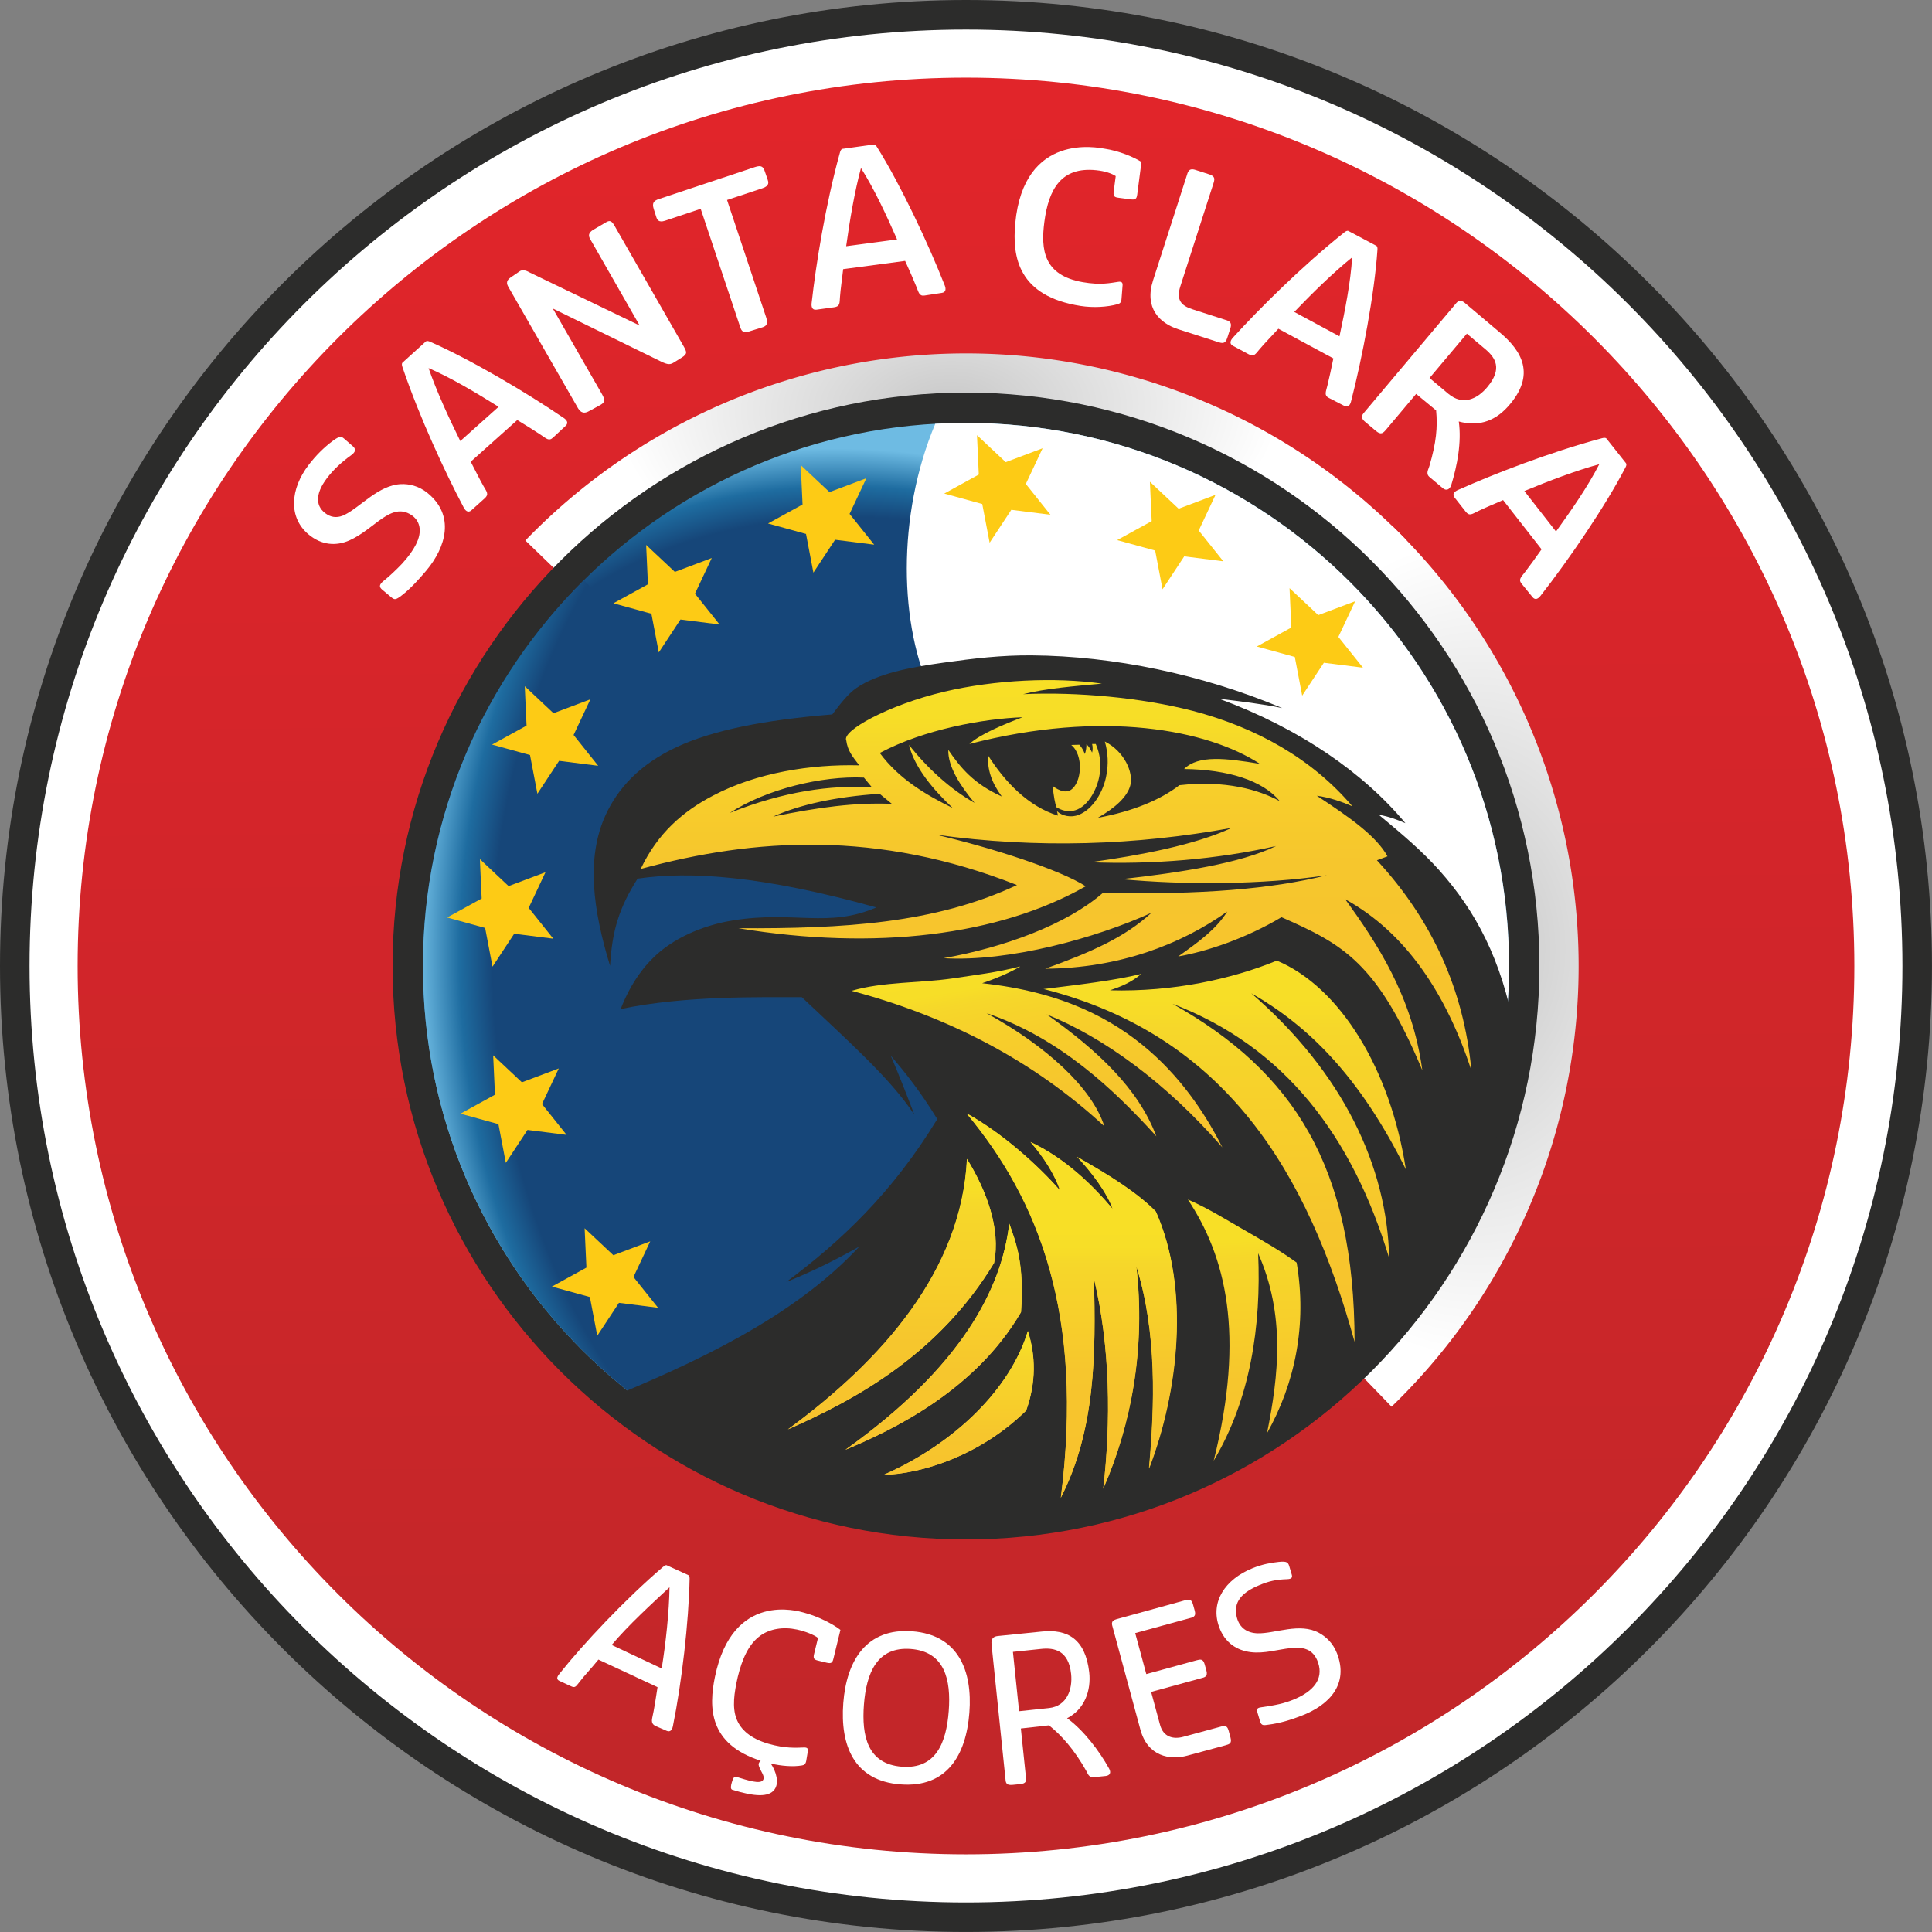 <?xml version="1.0" encoding="UTF-8"?>
<svg xmlns="http://www.w3.org/2000/svg" fill-rule="evenodd" height="708.66" viewBox="0 0 566.929 566.929" width="708.66" version="1.1" xmlns:xlink="http://www.w3.org/1999/xlink">
	<rect x="0" y="0" width="566.929" height="566.929" fill="#808080" stroke="none"/>
	<defs>
		<linearGradient id="d">
			<stop stop-color="#c8c8c8" offset="0"/>
			<stop stop-color="#fff" offset="1"/>
		</linearGradient>
		<linearGradient id="e">
			<stop stop-color="#164679" offset="0"/>
			<stop stop-color="#164679" offset=".867"/>
			<stop stop-color="#1e6ca0" offset=".926"/>
			<stop stop-color="#6ebbe3" offset="1"/>
		</linearGradient>
		<radialGradient id="p" xlink:href="#e" gradientUnits="userSpaceOnUse" cy="423.03" cx="299.92" gradientTransform="matrix(-.072 -1.604 1.228 -.055 -212.12 789.42)" r="132.43"/>
		<radialGradient id="o" xlink:href="#e" gradientUnits="userSpaceOnUse" cy="420.95" cx="297.64" gradientTransform="matrix(.401 -.794 1.048 .529 -276.87 297.26)" r="159.36"/>
		<linearGradient id="s" y2="170.79" gradientUnits="userSpaceOnUse" x2="291.65" gradientTransform="translate(-14.173 -137.48)" y1="683.8" x1="296">
			<stop stop-color="#c02629" offset="0"/>
			<stop stop-color="#e1252a" offset="1"/>
		</linearGradient>
		<linearGradient id="y" y2="7377.8" gradientUnits="userSpaceOnUse" x2="5187.4" gradientTransform="matrix(.072 0 0 .072 -14.184 -137.43)" y1="5823.5" x1="5187.4">
			<stop stop-color="#F8DF26" offset="0"/>
			<stop stop-color="#F7DE27" offset=".102"/>
			<stop stop-color="#F6D72A" offset=".18"/>
			<stop stop-color="#F7CE2B" offset=".431"/>
			<stop stop-color="#F6C62D" offset=".702"/>
			<stop stop-color="#F8C32D" offset="1"/>
		</linearGradient>
		<linearGradient id="z" y2="7919.5" gradientUnits="userSpaceOnUse" x2="4108.2" gradientTransform="matrix(.072 0 0 .072 -14.184 -137.43)" y1="7333" x1="4108.2">
			<stop stop-color="#F8DF26" offset="0"/>
			<stop stop-color="#F7DE27" offset=".102"/>
			<stop stop-color="#F6D72A" offset=".18"/>
			<stop stop-color="#F7CE2B" offset=".502"/>
			<stop stop-color="#F6C62D" offset=".722"/>
			<stop stop-color="#F8C32D" offset="1"/>
		</linearGradient>
		<linearGradient id="aa" y2="7817.8" gradientUnits="userSpaceOnUse" x2="4007.3" gradientTransform="matrix(.072 0 0 .072 -14.184 -137.43)" y1="6896.5" x1="4007.3">
			<stop stop-color="#F8DF26" offset="0"/>
			<stop stop-color="#F7DE27" offset=".102"/>
			<stop stop-color="#F6D72A" offset=".18"/>
			<stop stop-color="#F7CE2B" offset=".451"/>
			<stop stop-color="#F6C62D" offset=".651"/>
			<stop stop-color="#F8C32D" offset="1"/>
		</linearGradient>
		<linearGradient id="ab" y2="6614.8" gradientUnits="userSpaceOnUse" x2="4494.3" gradientTransform="matrix(.072 0 0 .072 -14.184 -137.43)" y1="5817.1" x1="4353.6">
			<stop stop-color="#F8DF26" offset="0"/>
			<stop stop-color="#F7DE27" offset=".102"/>
			<stop stop-color="#F6D72A" offset=".18"/>
			<stop stop-color="#F7CE2B" offset=".369"/>
			<stop stop-color="#F6C62D" offset=".678"/>
			<stop stop-color="#F8C32D" offset="1"/>
		</linearGradient>
		<linearGradient id="x" y2="6270.3" gradientUnits="userSpaceOnUse" y1="4668.7" gradientTransform="matrix(.072 0 0 .072 -14.184 -137.43)" x2="4501.6" x1="4501.6">
			<stop stop-color="#F8DF26" offset="0"/>
			<stop stop-color="#F7DE27" offset=".102"/>
			<stop stop-color="#F6D72A" offset=".18"/>
			<stop stop-color="#F7CE2B" offset=".29"/>
			<stop stop-color="#F6C62D" offset=".471"/>
			<stop stop-color="#F8C32D" offset="1"/>
		</linearGradient>
		<linearGradient id="g" y2="7919.5" gradientUnits="userSpaceOnUse" x2="4108.2" y1="7333" x1="4108.2">
			<stop stop-color="#F8DF26" offset="0"/>
			<stop stop-color="#F7DE27" offset=".102"/>
			<stop stop-color="#F6D72A" offset=".18"/>
			<stop stop-color="#F7CE2B" offset=".502"/>
			<stop stop-color="#F6C62D" offset=".722"/>
			<stop stop-color="#F8C32D" offset="1"/>
		</linearGradient>
		<linearGradient id="f" y2="7862.6" gradientUnits="userSpaceOnUse" x2="5281.1" y1="6798.2" x1="5281.1">
			<stop stop-color="#F8DF26" offset="0"/>
			<stop stop-color="#F7DE27" offset=".102"/>
			<stop stop-color="#F6D72A" offset=".18"/>
			<stop stop-color="#F7CE2B" offset=".49"/>
			<stop stop-color="#F6C62D" offset=".69"/>
			<stop stop-color="#F8C32D" offset="1"/>
		</linearGradient>
		<linearGradient id="w" y2="7862.6" xlink:href="#f" gradientUnits="userSpaceOnUse" x2="5281.1" gradientTransform="matrix(0.072 0 0 0.072 -14.155 -137.48)" y1="6798.2" x1="5281.1"/>
		<linearGradient id="v" y2="7919.5" xlink:href="#g" gradientUnits="userSpaceOnUse" x2="4108.2" gradientTransform="matrix(0.072 0 0 0.072 -14.155 -137.48)" y1="7333" x1="4108.2"/>
		<linearGradient id="u" y2="7817.8" gradientUnits="userSpaceOnUse" x2="4007.3" gradientTransform="matrix(0.072 0 0 0.072 -14.155 -137.48)" y1="6896.5" x1="4007.3">
			<stop stop-color="#F8DF26" offset="0"/>
			<stop stop-color="#F7DE27" offset=".102"/>
			<stop stop-color="#F6D72A" offset=".18"/>
			<stop stop-color="#F7CE2B" offset=".451"/>
			<stop stop-color="#F6C62D" offset=".651"/>
			<stop stop-color="#F8C32D" offset="1"/>
		</linearGradient>
		<linearGradient id="r" y2="423.44" xlink:href="#g" gradientUnits="userSpaceOnUse" x2="366.98" y1="357.41" x1="364.44"/>
		<radialGradient id="b" xlink:href="#d" gradientUnits="userSpaceOnUse" cy="-311.06" cx="347.99" gradientTransform="matrix(.541 -.014 .008 .308 162.28 250.18)" r="224.7"/>
		<radialGradient id="a" xlink:href="#d" gradientUnits="userSpaceOnUse" cy="349.92" cx="696.22" gradientTransform="matrix(.451 -1.5044e-8 0 .669 227.94 113.87)" r="224.7"/>
		<linearGradient id="t" y2="417.45" xlink:href="#f" gradientUnits="userSpaceOnUse" x2="236.7" y1="341.32" x1="236.7"/>
	</defs>
	<path d="m283.46-0c156.46 0 283.46 127 283.46 283.46s-127 283.46-283.46 283.46c-156.46 0.01-283.46-126.99-283.46-283.46 0-156.46 127-283.46 283.46-283.46z" fill="#2c2c2b"/>
	<path d="m283.46 8.679c151.67 0 274.79 123.11 274.79 274.79 0 151.67-123.11 274.79-274.79 274.79-151.67 0-274.79-123.11-274.79-274.79 0-151.67 123.11-274.79 274.79-274.79z" fill="#fff"/>
	<path d="m283.46 22.782c143.89 0 260.68 116.79 260.68 260.68s-116.79 260.68-260.68 260.68-260.68-116.79-260.68-260.68 116.79-260.68 260.68-260.68z" fill="url(#s)"/>
	<g>
		<path d="m192.7 198.25a224.7 224.7 0 0 1 323.28 -0l-161.64 156.09z" transform="matrix(0.8 0 0 0.8 0 -0)" fill="url(#b)"/>
		<path d="m192.7 198.25a224.7 224.7 0 0 1 323.28 -0l-161.64 156.09z" transform="matrix(0.8 0 0 -0.8 0 566.93)" fill="url(#b)"/>
		<path d="m510.43 192.7a224.7 224.7 0 0 1 -0 323.28l-156.09-161.64z" transform="matrix(0.8 0 0 0.8 0 -0)" fill="url(#a)"/>
		<path d="m510.43 192.7a224.7 224.7 0 0 1 -0 323.28l-156.09-161.64z" transform="matrix(-0.8 0 0 0.8 566.94 -0)" fill="url(#a)"/>
	</g>
	<path d="m283.46 115.21c92.872 0 168.26 75.384 168.26 168.26 0 92.872-75.384 168.26-168.26 168.26-92.873 0-168.26-75.384-168.26-168.26 0-92.873 75.384-168.26 168.26-168.26z" fill="#2c2c2b"/>
	<path d="m283.46 124.1c87.998 0 159.36 71.363 159.36 159.36 0 87.998-71.363 159.36-159.36 159.36-87.998 0-159.36-71.363-159.36-159.36 0-87.998 71.363-159.36 159.36-159.36z" fill="url(#o)"/>
	<path d="m388.97 402.88c-28.107 24.854-65.044 39.949-105.5 39.949-87.998 0-159.36-71.363-159.36-159.36 0-44.286 18.08-84.355 47.253-113.24l217.61 232.65z" fill="url(#p)"/>
	<path d="m283.46 124.1c87.998 0 159.36 71.363 159.36 159.36 0 81.197-60.761 148.23-139.28 158.1l-29.891-237.48c-9.831-20.213-10.581-52.681 0.803-79.725 2.984-0.167 5.987-0.259 9.012-0.259z" fill="#fff"/>
	<path d="m244.23 209.64c2.057-2.717 4.485-5.946 6.979-7.678 6.229-4.325 15.762-6.134 25.726-7.521 8.844-1.232 16.816-2.195 25.838-2.125 23.973 0.187 49.848 5.544 73.496 15.46-5.962-1.242-12.545-1.987-18.507-2.732 23.794 8.766 42.44 21.837 54.651 36.519-2.567-1.077-4.637-1.905-7.825-2.485 6.763 5.641 12.531 10.455 17.758 16.306 10.705 11.981 18.357 26.33 22.115 47.165-2.894 37.35-16.021 63.852-33.788 85.707-34.469 42.401-89.839 60.44-145.89 58.141-31.339-1.285-72.856-20.952-87.499-35.532 26.52-10.901 55.459-24.171 74.897-45.091-7.659 4.305-14.201 7.494-21.489 10.434 16.117-11.995 31.209-26.217 44.344-47.822-4.751-7.784-9.243-13.498-13.663-18.632 2.484 5.797 4.845 11.842 6.956 17.39-7.058-10.817-20.26-22.39-33.04-34.531-12.136 0.042-34.077-0.536-53.163 3.478 3.041-7.804 7.317-13.594 12.45-17.562 5.075-3.922 12.301-7.118 20.479-8.438 17.993-2.905 27.998 2.31 42.095-3.811-33.51-9.332-54.751-10.7-70.055-8.446-5.422 8.529-7.493 15.321-8.075 25.588-4.999-16.304-7.104-31.591-1.32-44.242 3.525-7.711 9.902-14.913 21.085-20.068 10.504-4.843 25.265-7.82 45.447-9.472z" fill="#2c2c2b"/>
	<path d="m283.73 326.77c10.267 5.673 20.906 15.195 27.326 22.606-1.624-4.834-4.833-9.782-8.694-14.284 10.455 4.878 18.607 13.092 24.097 19.625-1.573-4.623-6.333-10.993-10.433-15.278 9.552 5.382 17.853 10.641 23.103 16.024 10.038 22.59 6.686 52.685-1.987 75.395 1.669-18.466 2.381-39.869-3.727-59.371 2.767 23.933-1.396 46.33-9.688 65.333 2.277-19.481 2.111-41.589-2.733-61.732 0.6 22.223 0.432 44.478-9.688 64.341 6.862-53.764-6.449-87.3-27.576-112.66z" fill="#fdcb15"/>
	<g fill-rule="evenodd">
		<path fill="url(#u)" d="m283.78 326.78c10.296 5.688 20.88 15.192 27.36 22.608-1.656-4.824-4.824-9.792-8.712-14.256 10.44 4.896 18.576 13.104 24.12 19.656-1.584-4.608-6.336-11.016-10.44-15.264 9.576 5.4 17.856 10.656 23.112 16.056 10.008 22.608 6.696 52.704-2.016 75.384 1.656-18.432 2.376-39.888-3.744-59.4 2.736 23.904-1.368 46.296-9.72 65.304 2.304-19.512 2.088-41.616-2.736-61.704 0.576 22.248 0.432 44.496-9.72 64.368 6.84-53.784-6.48-87.336-27.576-112.68z"/>
		<path fill="url(#v)" d="m283.78 340.1c-1.584 32.832-24.912 59.112-52.56 79.344 20.736-9.072 44.496-22.464 60.48-48.816 2.016-10.08-2.232-21.24-7.92-30.528z"/>
		<path fill="url(#w)" d="m296.17 359.11c-2.232 18.864-13.752 41.832-48.096 66.312 14.328-5.976 38.232-17.568 51.552-40.392 1.008-14.112-1.44-20.376-3.456-25.992z"/>
		<path fill="#f9d135" d="m259.16 432.76c11.376-0.216 28.656-5.76 41.976-18.864 2.952-8.28 2.808-16.056 0.504-23.328-5.184 17.064-21.456 33.048-42.48 42.264z"/>
	</g>
	<path d="m283.73 340.06c-1.604 32.867-24.934 59.112-52.541 79.371 20.718-9.108 44.494-22.442 60.49-48.815 2.026-10.061-2.196-21.239-7.949-30.556z" fill="url(#t)"/>
	<path d="m348.57 351.99c11.06 16.649 16.886 39.411 7.578 76.638 10.723-17.979 13.996-39.445 13.042-60.863 7.989 18.052 6.044 35.73 2.607 52.789 8.282-14.748 11.759-31.91 8.696-50.057-4.547-3.317-10.056-6.516-16.066-9.954-4.979-2.85-10.14-6.105-15.857-8.553z" fill="url(#r)"/>
	<g fill="#fff">
		<path d="m193.35 58.401 28.067-9.335c2.178-0.756 2.589-0.003 3.036 1.295l0.788 2.287c0.253 0.733 0.656 1.869-1.473 2.576l-10.424 3.46 11.458 34.378c0.617 1.85 0.215 2.588-1.062 2.984l-3.993 1.239c-1.82 0.565-2.219-0.346-2.552-1.344l-11.588-34.675-10.444 3.497c-1.933 0.647-2.348-0.351-2.584-1.092l-0.749-2.359c-0.582-1.834 0.111-2.442 1.52-2.911z"/>
		<path d="m379.79 91.534 13.266 7.162c1.612-7.489 3.267-15.787 3.723-23.179-5.573 4.495-11.654 10.465-16.989 16.017zm11.477 13.645-16.136-8.713c-2.113 2.303-4.007 4.232-5.476 5.965-1.253 1.479-1.663 2.374-3.233 1.533l-4.647-2.49c-1.182-0.633-0.635-1.717 0.09-2.468 7.5-8.242 20.113-20.854 32.589-30.798 0.953-0.76 1.252-0.424 1.492-0.296l7.859 4.175c0.427 0.227 0.428 0.754 0.395 1.243-0.868 12.878-4.409 31.585-7.759 44.522-0.263 1.013-0.857 1.825-1.974 1.249l-4.539-2.34c-1.435-0.739-0.873-1.718-0.414-3.609 0.543-2.242 1.169-5.04 1.753-7.973z"/>
		<path d="m248.3 72.252 14.943-1.994c-3.092-7.008-6.627-14.696-10.598-20.948-1.872 6.912-3.287 15.314-4.345 22.942zm17.302 4.304-18.177 2.424c-0.357 3.105-0.758 5.779-0.929 8.044-0.146 1.933 0.048 2.898-1.717 3.139l-5.223 0.713c-1.329 0.182-1.523-1.017-1.377-2.05 1.231-11.075 4.033-28.69 8.292-44.066 0.325-1.175 0.765-1.079 1.034-1.116l8.813-1.236c0.479-0.067 0.789 0.359 1.049 0.774 6.861 10.934 14.98 28.155 19.865 40.593 0.383 0.974 0.378 1.981-0.864 2.17l-5.048 0.772c-1.595 0.244-1.715-0.878-2.455-2.678-0.877-2.134-2.013-4.766-3.263-7.483z"/>
		<path d="m135.07 129.43 11.236-10.052c-6.498-4.056-13.744-8.426-20.544-11.362 2.339 6.768 5.894 14.512 9.308 21.414zm16.728-6.17-13.667 12.225c1.45 2.769 2.622 5.205 3.755 7.174 0.966 1.681 1.669 2.37 0.345 3.562l-3.918 3.527c-0.996 0.897-1.831 0.015-2.292-0.921-5.21-9.85-12.798-25.992-17.923-41.102-0.391-1.154 0.026-1.321 0.227-1.504l6.593-5.977c0.358-0.326 0.854-0.148 1.303 0.049 11.822 5.183 28.22 14.858 39.254 22.396 0.864 0.591 1.426 1.425 0.506 2.28l-3.74 3.477c-1.182 1.099-1.913 0.238-3.536-0.833-1.926-1.272-4.345-2.809-6.907-4.353z"/>
		<path d="m447.31 144.09 9.284 11.878c4.478-6.215 9.319-13.156 12.699-19.746-6.907 1.886-14.87 4.919-21.983 7.868zm5.047 17.1-11.292-14.448c-2.859 1.264-5.368 2.272-7.408 3.272-1.74 0.853-2.475 1.508-3.576 0.108l-3.26-4.143c-0.829-1.054 0.107-1.828 1.072-2.226 10.173-4.545 26.783-11.047 42.199-15.158 1.178-0.314 1.317 0.113 1.486 0.326l5.527 6.975c0.3 0.379 0.09 0.862-0.136 1.296-5.956 11.452-16.696 27.173-24.949 37.683-0.647 0.823-1.517 1.329-2.309 0.353l-3.221-3.962c-1.019-1.252-0.111-1.924 1.066-3.473 1.396-1.837 3.091-4.149 4.801-6.603z"/>
		<path d="m90.545 156.82c-5.969-4.988-5.415-13.302 0.045-20.417 2.056-2.68 4.459-5.114 7.143-7.087 2.243-1.648 2.571-1.188 3.606-0.284l1.73 1.51c0.706 0.617 2.12 1.511-0.059 3.07-2.785 1.994-5.224 4.253-7.113 6.763-3.6 4.783-3.283 8.455 0.049 10.561 1.674 1.058 3.471 0.995 5.25 0.097 4.679-2.362 9.942-8.694 16.48-8.973 2.342-0.1 5.191 0.518 7.718 2.553 8.212 6.613 5.479 15.947-0.299 22.816-2.088 2.482-4.662 5.339-7.208 7.286-1.829 1.4-2.116 1.341-3.17 0.459l-2.4-2.006c-0.728-0.609-1.522-1.314 0.293-2.749 1.638-1.295 3.739-3.287 5.426-5.067 2-2.227 3.079-3.782 3.938-5.426 2.258-4.316 1.039-7.304-1.273-8.814-6.002-3.92-10.752 4.178-18.173 7.46-3.887 1.719-8.161 1.443-11.983-1.752z"/>
		<path d="m169.48 119.56c0.523 0.912 1.362 2.172 3.267 1.138l3.425-1.858c1.712-0.929 1.178-1.954 0.207-3.646l-14.159-24.664 31.679 15.525c2.131 1.045 2.78 0.984 3.935 0.261l2.203-1.38c1.775-1.111 1.527-1.649 0.427-3.568l-20.136-35.123c-0.97-1.692-1.545-1.577-2.627-0.943l-3.54 2.077c-1.621 0.951-1.497 1.862-0.975 2.773l14.514 25.367-32.387-15.62c-1.031-0.623-2.107-0.779-2.767-0.328l-2.659 1.815c-1.79 1.222-0.991 2.319-0.468 3.23l20.061 34.944z"/>
		<path d="m333.71 57.052 1.243-9.528c-2.164-1.369-6.42-3.249-10.971-3.915-1.653-0.242-23.563-4.985-26.07 21.967-0.911 9.801 0.843 21.349 19.202 24.206 3.578 0.557 7.81 0.354 10.884-0.532 0.605-0.174 1.016-0.49 1.092-1.458l0.319-4.053c0.07-0.88-0.349-1.172-1.266-1.04-2.319 0.332-5.122 1.019-10.388 0.106-11.546-2.003-12.378-9.533-11.29-17.759 1.261-9.534 4.924-16.153 15.186-15.101 2.608 0.267 4.536 0.935 5.746 1.725l-0.596 4.563c-0.18 1.379 0.275 1.649 1.385 1.793l3.622 0.473c1.416 0.185 1.736-0.18 1.902-1.447z"/>
		<path d="m338.35 82.279 9.881-30.719c0.321-1 0.52-2.359 2.558-1.703l4.055 1.304c1.852 0.596 1.606 1.485 1.177 2.818l-9.664 30.047c-1.275 3.964 0.243 5.663 3.506 6.712l9.471 3.046c0.994 0.32 2.356 0.527 1.703 2.559l-0.906 2.815c-0.594 1.846-1.486 1.606-2.818 1.178l-11.522-3.706c-5.598-1.801-10.034-6.289-7.441-14.351z"/>
		<path d="m426.85 89.514c0.677-0.804 1.375-1.986 3.013-0.607 3.438 2.894 6.861 5.805 10.3 8.7 6.239 5.252 10.777 12.285 2.341 21.692-4.358 4.86-9.401 5.764-14.435 4.385 0.858 6.102-0.459 12.932-2.206 18.628-0.412 1.339-1.465 1.802-2.474 0.953l-3.917-3.298c-1.159-0.975-0.331-2.166-0.036-3.173 2.048-6.987 2.444-11.438 1.982-16.357l-5.859-4.845-8.751 10.396c-0.903 1.073-1.524 1.752-3.013 0.499l-3.258-2.743c-1.638-1.379-0.592-2.269 0.084-3.072l26.229-31.158zm3.593 8.398-10.956 13.015 5.526 4.64c4.218 3.541 8.475 1.55 11.401-1.945 4.566-5.454 2.386-8.676-0.59-11.181l-5.381-4.529z"/>
		<path d="m357.73 477.4c-2.635-7.317 1.742-13.95 9.778-17.207 3.025-1.226 5.445-1.61 7.739-1.868 2.681-0.3 2.791 0.294 3.181 1.61l0.621 2.096c0.205 0.69 0.19 1.319-1.351 1.367-3.321 0.102-5.367 0.591-8.167 1.757-4.925 2.049-7.784 4.825-6.596 9.461 0.779 3.041 3.034 4.601 6.157 4.669 5.093 0.11 12.329-3.239 17.98-0.119 2.023 1.118 4.06 2.936 5.242 5.958 3.479 8.889-1.939 15.138-10.568 18.412-2.931 1.112-6.074 2.132-9.57 2.565-1.199 0.149-1.997 0.407-2.392-0.909l-0.779-2.589c-0.273-0.909-0.258-1.413 0.917-1.586 4.252-0.627 6.85-1.069 10.148-2.495 5.106-2.208 8.376-5.647 6.733-10.588-1.412-4.248-4.621-4.699-8.224-4.298-3.603 0.4-7.6 1.65-11.506 1.181-4.11-0.493-7.655-2.731-9.343-7.417z"/>
		<path d="m290.99 482.85c-0.106-1.022-0.271-2.556 1.812-2.771 4.372-0.453 8.529-0.86 12.903-1.313 7.562-0.783 12.774 2.172 13.912 11.911 0.623 5.369-1.372 10.943-6.486 13.519 4.876 3.543 9.509 9.687 12.325 14.785 0.66 1.195 0.247 2.043-1.034 2.172l-3.472 0.351c-1.471 0.148-1.726-1.024-2.234-1.916-3.524-6.188-7.128-10.282-10.902-13.299l-8.252 0.925 1.463 14.083c0.142 1.36 0.171 2.057-1.719 2.243l-2.203 0.217c-2.082 0.204-1.975-0.909-2.081-1.931l-4.032-38.976zm6.244 1.88 1.808 17.414 8.744-0.925c5.356-0.566 6.991-5.583 6.522-10.013-0.732-6.917-4.942-7.745-8.723-7.35l-8.351 0.874z"/>
		<path d="m179.49 482.7 14.677 6.899c1.197-7.371 2.194-16.637 2.296-23.834-5.095 4.742-12.152 11.185-16.973 16.935zm13.458 12.382-17.345-8.088c-1.905 2.378-4.31 4.879-5.626 6.66-1.123 1.519-1.388 1.636-2.466 1.139l-3.375-1.557c-1.151-0.53-0.456-1.516 0.199-2.294 6.758-8.506 19.218-21.77 30.179-31.111 0.9-0.767 1.096-0.532 1.33-0.425l6.082 2.773c0.416 0.19 0.44 0.701 0.431 1.177-0.247 12.545-2.302 30.426-4.907 43.196-0.204 0.999-0.733 1.828-1.82 1.347l-3.135-1.357c-1.021-0.442-1.411-1.113-1.085-2.531 0.505-2.193 1.114-6.045 1.538-8.929z"/>
		<path d="m244.57 486.71 2.049-8.434c-1.931-1.547-6.453-3.963-10.747-5.078-1.559-0.404-20.853-6.36-26.064 18.809-1.866 9.015-1.853 19.771 13.405 24.664-0.388 0.358-0.656 0.794-0.6 1.158 0.275 1.8 2.15 3.351 1.25 4.57-0.874 1.183-4.285 0.088-7.841-1.012-0.645-0.198-0.979 0.615-1.266 1.597-0.287 0.981-0.497 2.014 0.148 2.215 6.548 2.037 10.701 2.21 12.371-0.078 1.439-1.975 0.515-5.215-1.085-7.623 3.085 0.709 6.486 1.019 9.182 0.545 0.599-0.105 1.027-0.368 1.202-1.294l0.475-2.824c0.161-0.843-0.209-1.168-1.103-1.137-2.257 0.079-5.501 0.333-10.455-1.096-5.107-1.484-8.147-4.042-9.394-7.37s-0.702-7.429 0.396-12.246c1.285-5.243 3.218-9.785 6.855-12.265 2.655-1.809 6.415-2.513 10.518-1.634 2.47 0.529 5.093 1.584 6.17 2.471l-1.162 4.764c-0.319 1.309 0.089 1.621 1.138 1.874l2.58 0.623c1.34 0.324 1.685 0.007 1.978-1.199z"/>
		<path d="m334.64 507.55-8.096-29.914c-0.243-0.898-0.752-2.007 1.081-2.5l19.993-5.509c1.188-0.326 1.995-0.5 2.45 1.15l0.524 1.898c0.501 1.815-0.712 1.957-1.605 2.201l-15.872 4.346 3.255 12.026 14.675-4.024c1.189-0.326 1.995-0.501 2.45 1.15l0.524 1.899c0.502 1.816-0.712 1.956-1.605 2.201l-14.628 4.007 2.623 9.686c0.962 3.556 3.864 4.286 6.795 3.491l10.813-2.931c0.894-0.243 2.009-0.742 2.501 1.081l0.57 2.111c0.447 1.657-0.333 1.912-1.528 2.235l-11.192 3.03c-5.024 1.361-11.594 0.251-13.728-7.634z"/>
		<path d="m267.68 478.69c13.46 1.032 17.727 11.478 16.775 23.882-0.951 12.403-6.546 22.092-20.222 21.043s-17.727-11.478-16.775-23.882 6.762-22.076 20.222-21.043zm-0.398 5.192c-9.947-0.764-13.062 7.123-13.767 16.316s1.042 17.452 11.117 18.225c10.074 0.773 13.061-7.123 13.766-16.316s-1.169-17.462-11.116-18.225z"/>
	</g>
	<path id="q" transform="matrix(0.8 0 0 0.8 -15.149 -136.02)" fill="#fdcb15" d="m221.37 641.95 12.667-6.965-0.66-14.44 10.538 9.894 13.529-5.09-6.154 13.08 9.021 11.295-14.341-1.811-7.954 12.07-2.71-14.199z"/>
	<use id="n" xlink:href="#q" transform="translate(63.422 -223.93)" height="841.89" width="595.276" y="0" x="0"/>
	<use id="m" xlink:href="#n" transform="translate(-45.371 23.417)" height="841.89" width="595.276" y="0" x="0"/>
	<use id="l" xlink:href="#m" transform="translate(97.084 -32.199)" height="841.89" width="595.276" y="0" x="0"/>
	<use id="k" xlink:href="#l" transform="translate(50.737 13.66)" height="841.89" width="595.276" y="0" x="0"/>
	<use id="j" xlink:href="#k" transform="translate(40.98 31.223)" height="841.89" width="595.276" y="0" x="0"/>
	<use id="i" xlink:href="#j" transform="translate(-224.42 28.784)" height="841.89" width="595.276" y="0" x="0"/>
	<use id="h" xlink:href="#i" transform="translate(-13.172 50.737)" height="841.89" width="595.276" y="0" x="0"/>
	<use xlink:href="#h" transform="translate(3.903 57.568)" height="841.89" width="595.276" y="0" x="0"/>
	<g fill-rule="evenodd">
		<path fill="url(#x)" d="m188.06 254.89c4.896-10.296 12.24-16.775 21.239-21.455 12.744-6.696 28.583-9.216 42.839-8.856-2.088-2.736-3.384-4.248-3.816-7.344-1.296-2.736 12.096-10.296 28.727-14.256 14.976-3.528 32.543-4.32 46.294-2.376-7.848 0.72-16.703 1.44-23.111 3.096 15.767-0.72 34.703 1.008 49.75 4.896 18.719 4.896 34.991 14.04 46.87 28.007-2.808-1.224-6.84-2.664-10.44-3.096 9.792 6.408 17.567 11.952 20.735 17.783l-3.096 1.152c16.127 17.495 25.487 37.871 27.719 61.63-7.416-22.463-19.151-40.319-37.007-50.182 9.216 12.816 19.655 28.295 22.607 50.182-13.248-31.679-23.327-37.007-41.327-44.926-10.512 6.264-22.031 10.08-30.311 11.52 5.976-4.248 11.088-7.92 14.4-13.176-13.68 9.72-31.823 16.631-53.422 16.775 13.392-4.824 23.399-9.216 31.175-16.415-16.271 7.416-41.831 14.472-60.982 13.32 17.783-3.168 36.071-9.864 46.726-19.151 29.087 0.576 49.534-1.152 65.734-5.184-18.935 2.808-41.831 2.88-60.262 1.152 17.351-1.944 34.991-4.68 45.358-9.72-17.207 3.888-36.359 5.472-54.502 4.752 14.544-2.016 30.599-5.04 41.471-10.08-28.079 5.112-56.95 6.12-86.685 2.016 16.919 3.96 36.647 10.44 43.847 15.119-25.415 14.472-61.702 18.935-101.88 12.312 30.815 0.144 57.598-1.368 81.717-12.672-40.823-16.127-77.037-13.824-110.3-4.752zm38.807-15.263c13.248-2.736 23.975-4.176 34.847-3.744l-3.6-2.952c-12.888 0.864-23.399 3.168-31.247 6.696zm-12.528-1.152c15.479-6.192 29.447-8.208 41.543-7.416l-2.376-2.88c-12.456-0.576-28.727 3.456-39.239 10.296zm94.533-7.848c2.088 1.584 3.96 2.016 5.256 1.224 3.384-2.088 3.888-10.296 0.216-13.248 0.648 0 1.656-0.072 2.376-0.072 0.36 0.432 1.152 1.296 1.584 2.736 0.432-0.936 0.504-2.16 0.504-2.88 0.648 0.576 1.008 1.152 1.656 2.448 0.216-0.648 0.216-1.8 0-2.52h1.08c2.664 6.12 0.936 12.024-1.44 15.623-3.312 4.968-7.272 4.68-10.08 2.952-0.504-1.296-0.72-2.88-1.152-6.12zm-50.686-9.648c5.688 7.704 13.752 12.384 21.383 16.127-5.616-5.256-11.232-11.88-12.816-18.503 5.4 6.84 12.168 13.032 19.223 16.991-4.104-4.896-7.848-10.584-7.704-15.551 3.6 5.256 7.416 9.936 15.695 13.68-3.096-4.248-4.176-7.776-4.104-12.168 5.04 7.992 11.952 15.119 20.591 17.783l-0.288-1.296c1.512 1.44 4.176 1.944 6.336 1.08 4.176-1.584 7.416-6.912 8.208-11.952 0.504-2.808 0.504-6.048-0.504-9.576 5.688 2.88 8.424 9 7.488 12.816-0.864 3.384-4.392 6.624-9.576 9.576 10.512-1.944 18.431-5.328 23.975-9.576 13.392-1.512 23.255 1.296 29.447 4.68-4.968-6.048-15.191-9.288-28.079-9.432 4.176-4.176 12.312-3.168 22.247-1.512-15.335-10.008-46.006-15.983-85.245-5.832 3.096-2.88 10.44-5.904 15.623-7.848-11.52 0.432-28.799 3.528-41.831 10.44z"/>
		<path fill="url(#ab)" d="m299.22 283.62c-6.552 1.728-12.888 2.448-19.511 3.456-9.648 1.44-20.591 0.936-29.807 3.672 28.151 7.488 53.206 20.375 74.158 39.743-3.672-11.376-16.991-23.471-34.559-33.191 21.455 7.272 37.367 22.391 49.822 36.143-5.256-13.968-17.135-25.127-32.183-35.783 16.847 6.84 34.991 20.015 51.55 39.023-4.032-7.992-10.8-19.151-21.527-28.439-10.728-9.288-25.487-17.207-48.958-19.727 3.816-1.296 7.488-2.808 11.088-4.824z"/>
		<path fill="url(#y)" d="m306.06 290.17c53.782 13.608 77.757 54.07 91.437 103.6-0.072-51.334-17.783-79.197-53.422-99.213 33.119 12.672 52.846 39.095 63.574 74.661-0.576-26.927-13.536-54.43-40.463-77.757 16.631 9.504 31.751 24.263 45.358 51.694-4.464-29.159-19.223-53.494-37.871-61.27-12.96 5.328-30.311 9.216-48.958 8.712 3.168-1.08 6.264-2.304 9.216-4.824-7.776 1.944-18.431 3.168-28.799 4.464z"/>
		<path fill="url(#aa)" d="m296.13 359.14c-2.232 18.863-13.752 41.831-48.094 66.31 14.328-5.976 38.231-17.567 51.55-40.391 1.008-14.112-1.44-20.375-3.456-25.991z"/>
		<path fill="url(#z)" d="m259.12 432.79c11.376-0.216 28.655-5.76 41.975-18.863 2.952-8.28 2.808-16.055 0.504-23.327-5.184 17.063-21.455 33.047-42.479 42.263z"/>
	</g>
</svg>